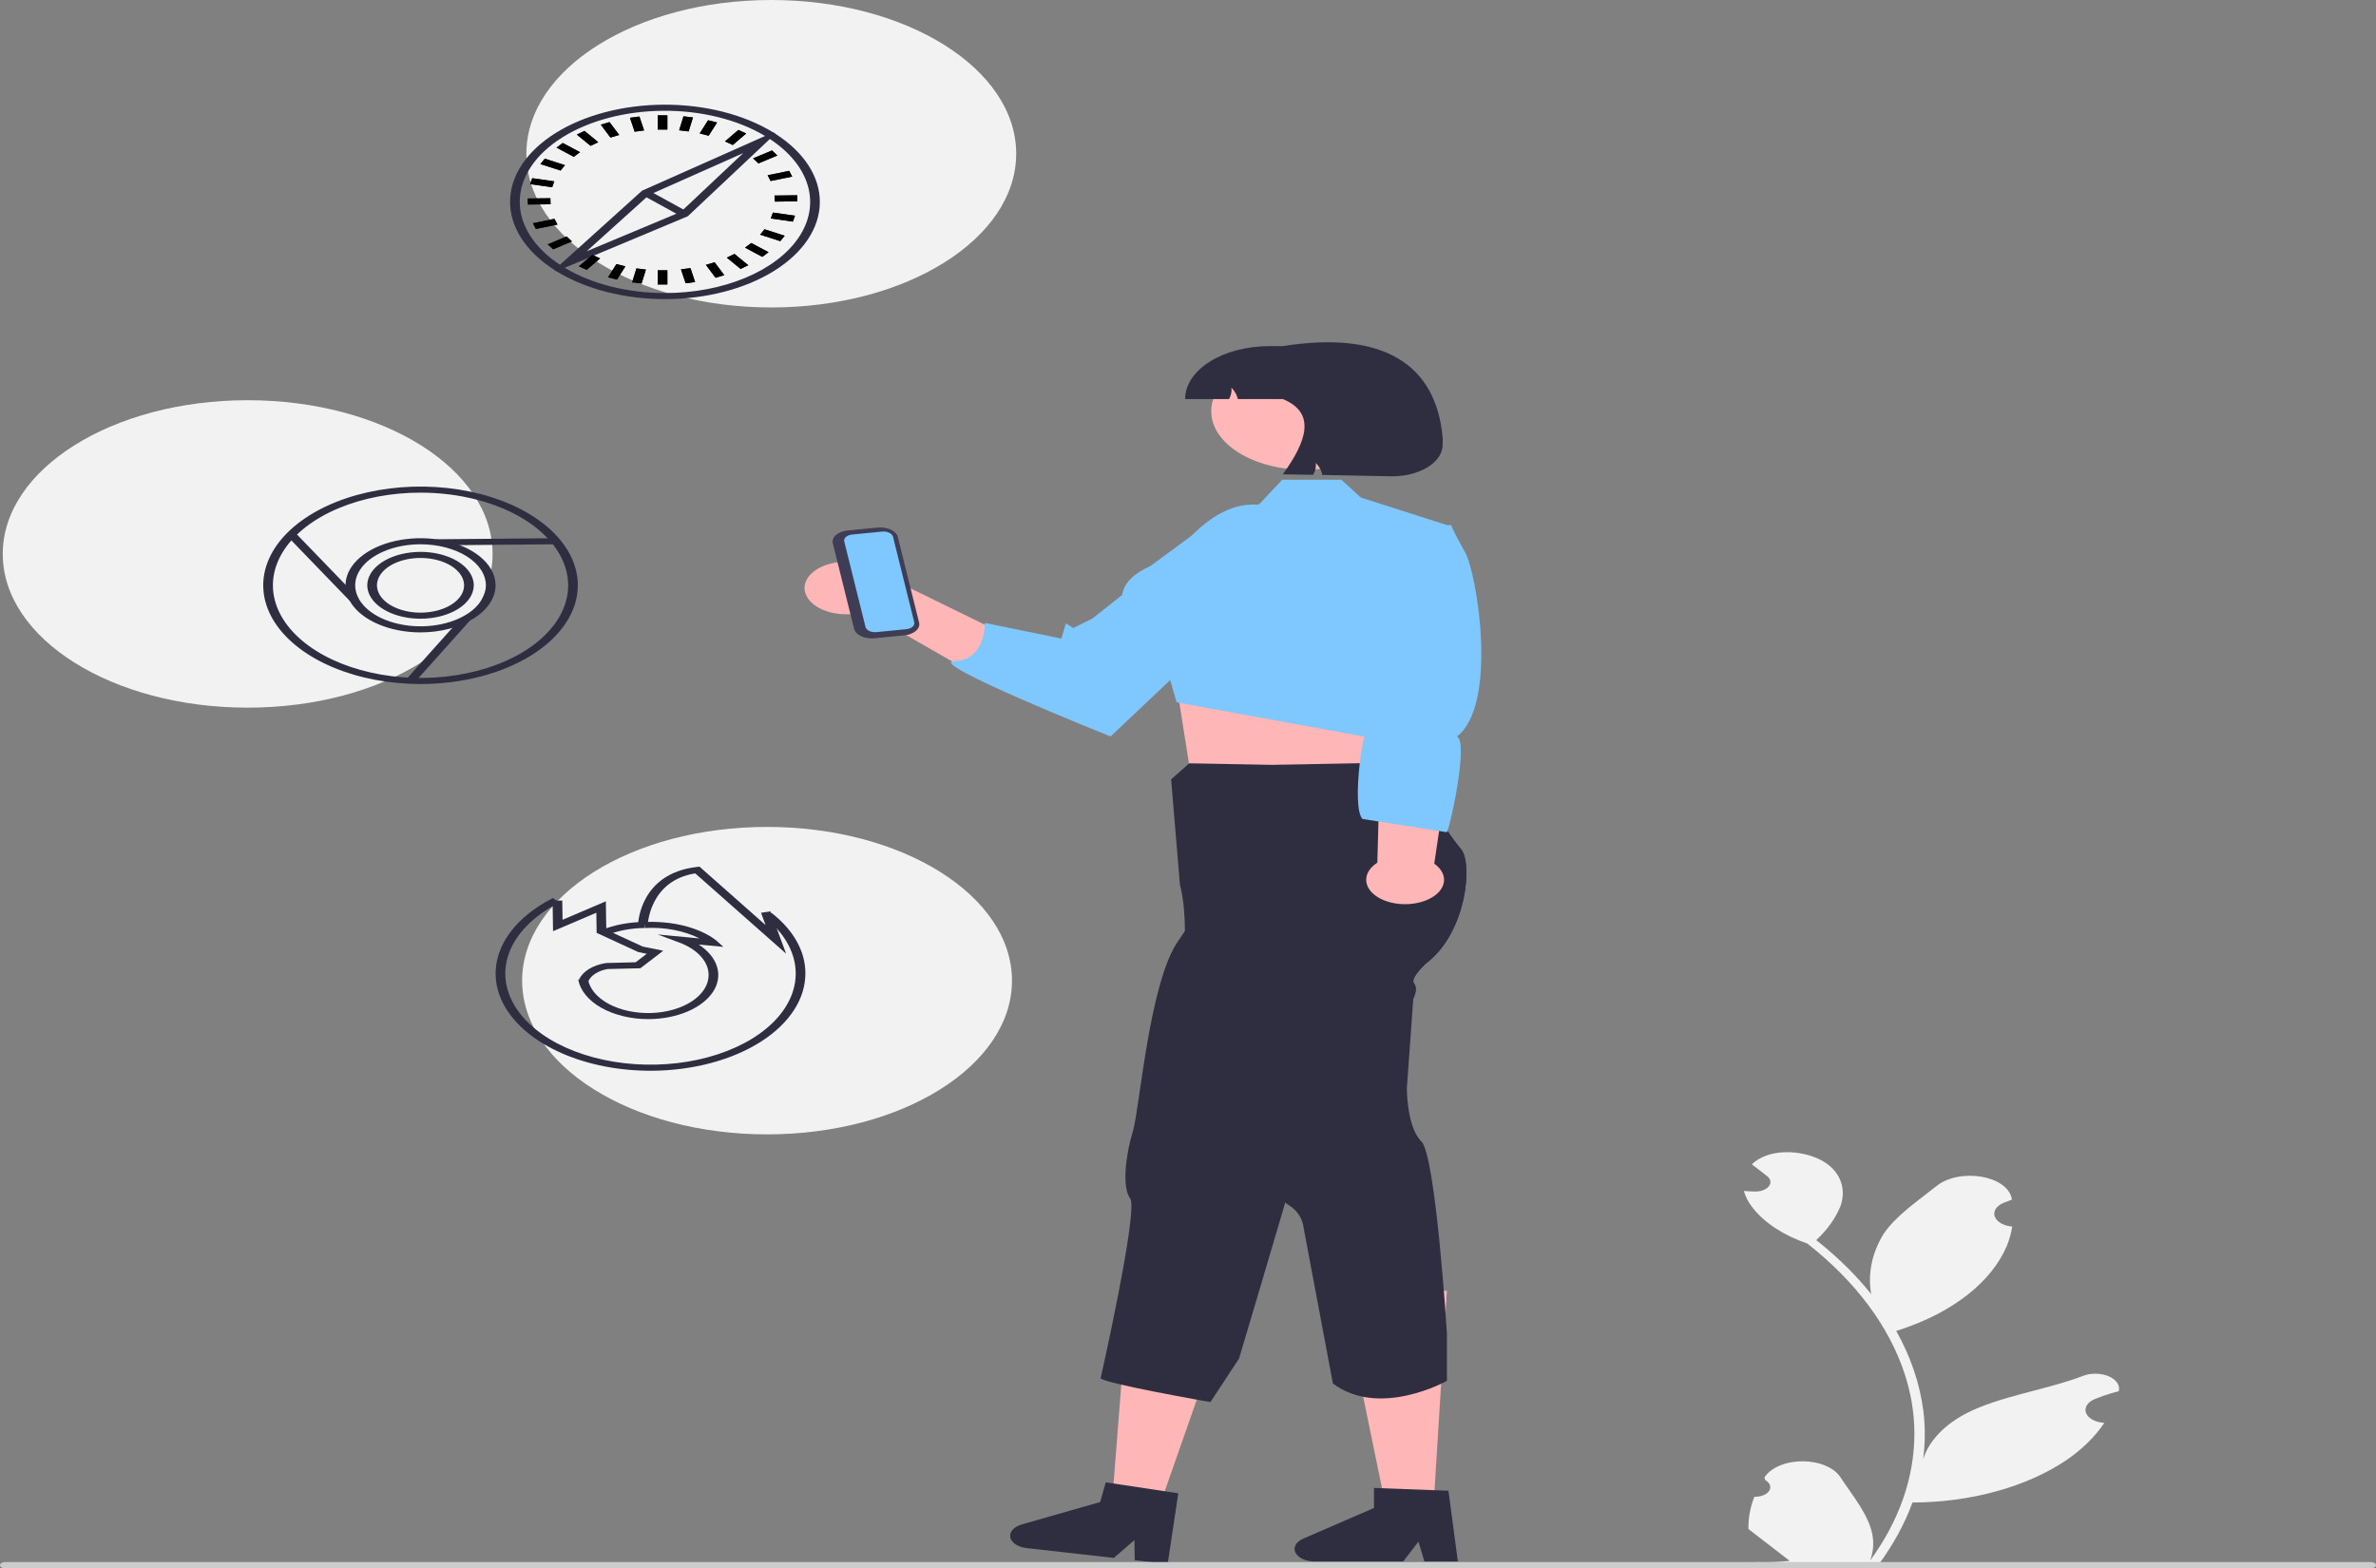 <svg width="409" height="270" viewBox="0 0 409 270" fill="none" xmlns="http://www.w3.org/2000/svg">
<rect x="0" y="0" width="409" height="270" fill="#808080" stroke="none"/>
<g clip-path="url(#clip0_81_1021)">
<path d="M132.767 52.929C156.051 52.929 174.927 41.08 174.927 26.464C174.927 11.848 156.051 0 132.767 0C109.483 0 90.608 11.848 90.608 26.464C90.608 41.08 109.483 52.929 132.767 52.929Z" fill="#F2F2F2"/>
<path d="M42.634 121.827C65.918 121.827 84.793 109.979 84.793 95.363C84.793 80.747 65.918 68.899 42.634 68.899C19.35 68.899 0.475 80.747 0.475 95.363C0.475 109.979 19.35 121.827 42.634 121.827Z" fill="#F2F2F2"/>
<path d="M132.041 195.289C155.325 195.289 174.2 183.44 174.2 168.824C174.2 154.208 155.325 142.36 132.041 142.36C108.757 142.36 89.881 154.208 89.881 168.824C89.881 183.44 108.757 195.289 132.041 195.289Z" fill="#F2F2F2"/>
<path d="M301.99 257.68C302.528 257.695 303.06 257.607 303.515 257.426C303.97 257.245 304.326 256.981 304.533 256.669C304.741 256.357 304.791 256.013 304.677 255.682C304.562 255.352 304.289 255.052 303.893 254.822C303.827 254.657 303.78 254.538 303.713 254.373C303.737 254.337 303.761 254.301 303.785 254.265C304.327 253.462 305.235 252.777 306.395 252.296C307.555 251.815 308.916 251.561 310.306 251.564C311.696 251.567 313.054 251.828 314.208 252.314C315.363 252.8 316.263 253.49 316.795 254.296C318.923 257.513 321.632 260.735 322.299 264.137C322.593 265.64 322.469 267.164 321.933 268.641C326.931 261.798 329.526 254.36 329.542 246.831C329.543 244.942 329.376 243.055 329.042 241.177C328.765 239.638 328.381 238.11 327.89 236.593C325.212 228.361 319.46 220.645 311.109 214.079C307.067 212.695 303.798 210.566 301.743 207.979C300.998 207.049 300.472 206.057 300.18 205.032C300.636 205.07 301.1 205.093 301.556 205.112C301.698 205.117 301.847 205.121 301.989 205.126L302.043 205.128C302.544 205.142 303.041 205.065 303.474 204.906C303.907 204.747 304.257 204.512 304.483 204.231C304.709 203.95 304.8 203.634 304.747 203.321C304.693 203.008 304.496 202.711 304.18 202.466C303.983 202.314 303.786 202.162 303.589 202.01C303.29 201.776 302.983 201.546 302.684 201.311C302.65 201.289 302.617 201.266 302.587 201.241C302.243 200.973 301.9 200.711 301.556 200.443C302.183 199.832 303.027 199.319 304.022 198.946C307.468 197.679 312.223 198.557 314.712 200.514C317.209 202.47 317.679 205.215 316.812 207.66C315.96 209.74 314.549 211.714 312.641 213.497C312.828 213.647 313.022 213.793 313.209 213.943C316.626 216.7 319.603 219.661 322.099 222.783C321.492 219.286 322.216 215.748 324.213 212.46C326.236 209.396 330.028 206.816 333.368 204.167C337.379 200.986 345.605 202.374 346.312 206.407C346.318 206.446 346.325 206.485 346.332 206.524C345.836 206.7 345.35 206.887 344.875 207.084C344.278 207.334 343.816 207.692 343.548 208.11C343.281 208.528 343.221 208.987 343.376 209.427C343.531 209.867 343.894 210.267 344.418 210.575C344.942 210.883 345.602 211.085 346.311 211.153L346.384 211.16C346.207 212.283 345.895 213.395 345.449 214.487C344.159 217.537 341.879 220.387 338.752 222.858C335.625 225.328 331.719 227.367 327.278 228.846C326.986 228.94 326.702 229.033 326.41 229.123C328.918 233.584 330.491 238.23 331.09 242.946C331.429 245.728 331.409 248.523 331.03 251.303L331.052 251.205C332.009 248.113 334.636 245.324 338.49 243.307C344.214 240.356 352.301 239.269 358.475 236.897C359.132 236.632 359.895 236.491 360.675 236.49C361.454 236.489 362.219 236.627 362.877 236.89C363.535 237.152 364.06 237.528 364.39 237.971C364.72 238.415 364.841 238.908 364.738 239.394C364.73 239.428 364.721 239.463 364.713 239.497C363.792 239.733 362.896 240.004 362.029 240.309C361.533 240.485 361.048 240.671 360.573 240.868C359.976 241.119 359.513 241.476 359.246 241.894C358.978 242.312 358.918 242.772 359.074 243.211C359.229 243.651 359.592 244.052 360.116 244.36C360.64 244.668 361.3 244.869 362.009 244.938L362.082 244.945C362.134 244.95 362.179 244.954 362.231 244.959C360.658 247.316 358.451 249.486 355.705 251.373C352.314 253.658 348.215 255.483 343.659 256.738C339.104 257.993 334.188 258.65 329.214 258.67H329.206C327.856 262.353 325.899 265.939 323.368 269.368H302.512C302.438 269.223 302.37 269.073 302.303 268.927C304.234 269.003 306.172 268.931 308.074 268.711C306.527 267.52 304.979 266.318 303.432 265.127C303.397 265.104 303.365 265.081 303.335 265.056C302.55 264.446 301.757 263.841 300.973 263.231L300.972 263.23C300.93 261.36 301.273 259.495 301.99 257.68Z" fill="#F2F2F2"/>
<path d="M138.805 102.544C139.105 103.175 139.621 103.756 140.318 104.247C141.014 104.739 141.874 105.128 142.837 105.388C143.799 105.649 144.841 105.773 145.888 105.753C146.935 105.733 147.963 105.57 148.899 105.274L167.417 115.882L169.875 107.718L151.902 98.922C151.005 97.968 149.582 97.254 147.903 96.915C146.224 96.576 144.404 96.635 142.79 97.081C141.176 97.528 139.878 98.331 139.144 99.338C138.409 100.344 138.288 101.485 138.805 102.544Z" fill="#FFB6B6"/>
<path d="M203.257 94.436C203.257 94.436 209.714 85.276 217.87 87.097C225.36 88.769 226.356 88.219 221.814 97.805L191.174 126.787C191.174 126.787 158.948 113.93 164.322 113.805C169.696 113.679 169.55 107.241 169.55 107.241L182.693 109.93L183.483 107.322L184.75 108.117L188.019 106.502L203.257 94.436Z" fill="#7FC7FF"/>
<path d="M240.04 116.099L238.678 124.03L239.479 134.43L204.729 131.865L202.242 116.099L206.635 116.126L240.04 116.099Z" fill="#FFB6B6"/>
<path d="M246.717 260.09H238.694L230.897 222.209H249.069L246.717 260.09Z" fill="#FFB6B6"/>
<path d="M249.069 229.519V237.723C249.069 237.723 237.512 244.216 229.443 238.179L224.413 211.432C224.413 211.432 224.29 208.927 221.796 207.439C221.583 207.312 221.398 207.168 221.244 207.011C219.441 205.263 220.175 201.649 220.175 201.649C220.175 201.649 216.672 200.463 215.567 196.63C214.462 192.797 210.828 184.425 210.828 184.425C210.828 184.425 203.319 172.064 203.842 164.239C203.937 162.792 203.973 161.474 203.973 160.287C203.951 155.049 203.115 152.343 203.115 152.343L201.596 134.165L204.729 131.409L219.056 131.674L220.03 131.656L220.386 131.651L235.098 131.373L243.407 134.439C243.407 134.439 244.148 135.598 245.195 137.199C247.15 140.17 250.159 144.664 251.49 146.174C253.539 148.502 252.522 160.474 245.544 165.795C245.544 165.795 242.643 168.382 243.407 169.317C244.097 170.166 243.436 171.603 243.305 171.859V171.863C243.29 171.886 243.283 171.9 243.283 171.9L242.171 187.413C242.171 187.413 242.171 194.061 244.664 196.489C247.157 198.916 249.069 229.519 249.069 229.519Z" fill="#2F2E41"/>
<path d="M250.952 268.816H245.198L244.171 265.406L241.541 268.816H226.281C225.549 268.816 224.837 268.669 224.248 268.397C223.658 268.125 223.223 267.742 223.006 267.303C222.788 266.865 222.799 266.394 223.038 265.96C223.276 265.526 223.729 265.151 224.331 264.89L236.518 259.607V256.16L249.336 256.64L250.952 268.816Z" fill="#2F2E41"/>
<path d="M199.281 260.189L191.384 259.3L194.357 221.151L212.245 223.163L199.281 260.189Z" fill="#FFB6B6"/>
<path d="M245.543 165.795C245.543 165.795 242.643 168.382 243.406 169.317C244.097 170.166 243.436 171.603 243.305 171.859V171.863C242.504 172.26 241.655 172.619 240.768 172.935C240.768 172.935 236.566 174.688 236.741 175.732C236.908 176.777 235.127 178.11 235.127 178.11L225.118 192.309C225.118 192.309 221.266 198.505 222.189 201.334C222.472 202.201 222.014 204.387 221.244 207.011C219.521 212.951 213.284 233.89 213.284 233.89L208.363 241.373C208.363 241.373 189.951 238.165 189.464 237.267C189.464 237.267 196.006 208.274 194.545 206.322C193.084 204.369 193.804 198.651 194.996 194.832C196.181 191.009 197.802 169.148 202.817 161.98C203.224 161.396 203.609 160.83 203.973 160.287C208.022 154.169 209.025 150.728 209.025 150.728L218.125 133.449L219.056 131.674L219.267 132.322L220.386 131.651L236.755 135.31L245.195 137.199C247.15 140.17 250.159 144.664 251.489 146.174C253.539 148.501 252.522 160.474 245.543 165.795Z" fill="#2F2E41"/>
<path d="M200.495 256.728L191.683 255.394L190.345 255.192L189.379 258.585L175.896 262.437C175.23 262.627 174.678 262.945 174.32 263.346C173.963 263.746 173.82 264.209 173.911 264.664C174.003 265.12 174.324 265.545 174.829 265.878C175.333 266.21 175.994 266.433 176.715 266.512L191.729 268.205L195.279 265.139L195.331 268.611L200.997 269.245L202.828 257.082L200.495 256.728Z" fill="#2F2E41"/>
<path d="M408.135 270H0.866C0.637 270 0.417 269.942 0.256 269.84C0.094 269.738 0.003 269.601 0.003 269.457C0.003 269.313 0.094 269.175 0.256 269.073C0.417 268.971 0.637 268.914 0.866 268.913H408.135C408.364 268.914 408.584 268.971 408.745 269.073C408.907 269.175 408.998 269.313 408.998 269.457C408.998 269.601 408.907 269.738 408.745 269.84C408.584 269.942 408.364 270 408.135 270Z" fill="#CCCCCC"/>
<path d="M224.528 80.858C233.379 80.858 240.555 76.354 240.555 70.798C240.555 65.242 233.379 60.738 224.528 60.738C215.677 60.738 208.502 65.242 208.502 70.798C208.502 76.354 215.677 80.858 224.528 80.858Z" fill="#FFB7B7"/>
<path d="M208.088 90.034L216.807 86.75L220.72 82.587H230.897L234.247 85.655L249.662 90.582L249.507 105.634L242.527 128.215L202.548 120.915L200.095 112.454C200.095 112.454 185.852 102.897 198.06 97.423L208.088 90.034Z" fill="#7FC7FF"/>
<path d="M245.414 155.022C246.243 154.702 246.949 154.272 247.484 153.761C248.019 153.251 248.369 152.673 248.51 152.069C248.651 151.464 248.579 150.848 248.299 150.263C248.019 149.678 247.538 149.138 246.89 148.683L252.513 110.79L238.081 111.49L237.092 148.517C235.944 149.251 235.265 150.224 235.184 151.251C235.102 152.278 235.624 153.288 236.65 154.09C237.676 154.892 239.134 155.43 240.75 155.602C242.365 155.773 244.025 155.567 245.414 155.022Z" fill="#FFB6B6"/>
<path d="M249.796 90.344C249.796 90.344 249.796 90.8 252.204 95.084C254.267 98.753 257.917 121.295 250.794 126.797C252.78 127.565 249.794 141.81 249.069 143.273L234.531 140.991C232.57 138.875 234.658 124.024 236.083 123.672L236 116.91L232.279 94.62L246.606 90.936L249.796 90.344Z" fill="#7FC7FF"/>
<path d="M147.025 108.277L143.358 93.525C143.234 93.021 143.433 92.506 143.913 92.093C144.393 91.68 145.114 91.404 145.918 91.325L151.039 90.823C151.844 90.745 152.664 90.87 153.321 91.172C153.979 91.473 154.419 91.925 154.545 92.43L158.212 107.181C158.336 107.686 158.137 108.201 157.657 108.614C157.177 109.026 156.456 109.302 155.652 109.382L150.531 109.883C149.727 109.961 148.906 109.836 148.249 109.535C147.591 109.234 147.151 108.781 147.025 108.277Z" fill="#3F3D56"/>
<path d="M146.704 92.019C146.271 92.061 145.882 92.21 145.624 92.433C145.365 92.655 145.258 92.933 145.325 93.204L148.991 107.956C149.059 108.228 149.297 108.471 149.651 108.634C150.005 108.796 150.447 108.864 150.88 108.821L156.002 108.32C156.435 108.277 156.824 108.128 157.082 107.906C157.341 107.684 157.448 107.406 157.381 107.134L153.715 92.383C153.647 92.111 153.409 91.867 153.055 91.705C152.701 91.542 152.259 91.475 151.825 91.517L146.704 92.019Z" fill="#7FC7FF"/>
<path d="M248.342 75.419V76.547C248.342 77.275 248.11 77.995 247.66 78.666C247.21 79.336 246.55 79.944 245.72 80.452C244.89 80.96 243.906 81.358 242.827 81.624C241.748 81.889 240.595 82.017 239.436 81.998L227.632 81.763C227.494 81.03 227.108 80.323 226.501 79.69C226.582 80.386 226.426 81.085 226.042 81.739L220.821 81.658C224.96 75.931 226.575 71.063 220.821 68.701H213.084C212.929 68.005 212.552 67.336 211.975 66.733C212.057 67.4 211.916 68.07 211.563 68.701H204.002C204.003 66.283 205.533 63.964 208.257 62.254C210.981 60.544 214.675 59.584 218.527 59.583H220.821C238.113 56.852 247.241 62.688 248.342 75.419Z" fill="#2F2E41"/>
<path d="M72.389 106.515C70.577 106.515 68.805 106.178 67.298 105.546C65.791 104.914 64.616 104.015 63.922 102.964C63.229 101.913 63.047 100.756 63.401 99.64C63.754 98.524 64.627 97.499 65.909 96.694C67.191 95.89 68.824 95.342 70.602 95.12C72.379 94.898 74.222 95.012 75.897 95.447C77.572 95.883 79.003 96.62 80.01 97.566C81.017 98.512 81.555 99.625 81.555 100.762C81.552 102.288 80.585 103.75 78.867 104.829C77.149 105.907 74.819 106.514 72.389 106.515ZM72.389 96.055C70.906 96.055 69.457 96.332 68.224 96.849C66.99 97.366 66.029 98.101 65.462 98.961C64.894 99.821 64.746 100.768 65.035 101.681C65.324 102.594 66.039 103.432 67.087 104.091C68.136 104.749 69.472 105.197 70.927 105.379C72.381 105.561 73.889 105.467 75.259 105.111C76.629 104.755 77.8 104.152 78.624 103.377C79.448 102.603 79.888 101.693 79.888 100.762C79.886 99.514 79.095 98.318 77.689 97.436C76.284 96.553 74.378 96.057 72.389 96.055Z" fill="#2F2E41"/>
<path d="M72.39 108.869C69.836 108.869 67.339 108.394 65.215 107.503C63.091 106.612 61.436 105.346 60.459 103.865C59.481 102.383 59.225 100.753 59.724 99.181C60.222 97.608 61.452 96.164 63.258 95.03C65.064 93.897 67.365 93.124 69.87 92.812C72.376 92.499 74.972 92.659 77.332 93.273C79.692 93.886 81.709 94.926 83.128 96.259C84.547 97.592 85.304 99.159 85.304 100.762C85.3 102.912 83.938 104.972 81.517 106.492C79.096 108.012 75.814 108.867 72.39 108.869ZM72.39 93.702C70.165 93.702 67.99 94.116 66.141 94.892C64.291 95.668 62.849 96.77 61.998 98.061C61.147 99.351 60.924 100.77 61.358 102.14C61.792 103.509 62.863 104.768 64.436 105.755C66.009 106.742 68.014 107.415 70.195 107.687C72.377 107.96 74.639 107.82 76.694 107.286C78.749 106.751 80.506 105.846 81.742 104.685C82.978 103.524 83.638 102.159 83.638 100.762C83.634 98.891 82.448 97.096 80.34 95.772C78.231 94.449 75.372 93.704 72.39 93.702Z" fill="#2F2E41"/>
<path d="M72.39 117.76C67.034 117.76 61.799 116.763 57.346 114.895C52.893 113.028 49.422 110.373 47.373 107.267C45.323 104.161 44.787 100.744 45.832 97.446C46.877 94.149 49.456 91.121 53.243 88.743C57.029 86.366 61.854 84.747 67.107 84.091C72.36 83.436 77.804 83.772 82.752 85.059C87.7 86.345 91.929 88.524 94.904 91.319C97.88 94.114 99.468 97.401 99.468 100.762C99.46 105.269 96.604 109.589 91.528 112.776C86.451 115.962 79.569 117.755 72.39 117.76ZM72.39 84.811C67.364 84.811 62.451 85.746 58.272 87.499C54.093 89.252 50.836 91.743 48.912 94.658C46.989 97.573 46.486 100.78 47.466 103.874C48.447 106.969 50.867 109.811 54.421 112.042C57.975 114.273 62.503 115.792 67.432 116.408C72.362 117.023 77.471 116.707 82.114 115.5C86.758 114.292 90.727 112.248 93.519 109.625C96.311 107.001 97.802 103.917 97.802 100.762C97.794 96.533 95.114 92.479 90.35 89.488C85.586 86.498 79.127 84.816 72.39 84.811Z" fill="#2F2E41"/>
<path d="M50.857 91.745L49.433 92.288L60.231 103.464L61.656 102.922L50.857 91.745Z" fill="#2F2E41"/>
<path d="M79.46 106.3L69.904 116.981L71.358 117.493L80.913 106.812L79.46 106.3Z" fill="#2F2E41"/>
<path d="M95.683 92.655L75.01 92.838L75.034 93.884L95.707 93.701L95.683 92.655Z" fill="#2F2E41"/>
<path d="M104.443 160.984L103.548 160.102C105.779 159.211 108.364 158.731 111.009 158.716L111.025 159.762C108.692 159.775 106.411 160.198 104.443 160.984Z" fill="#2F2E41"/>
<path d="M112.234 184.337C106.702 184.37 101.291 183.323 96.75 181.339C92.209 179.356 88.764 176.535 86.891 173.267C85.018 170 84.811 166.447 86.298 163.103C87.785 159.758 90.892 156.786 95.19 154.599L96.24 155.412C92.406 157.363 89.577 159.982 88.112 162.941C86.646 165.899 86.608 169.063 88.003 172.035C89.398 175.007 92.163 177.653 95.95 179.639C99.737 181.626 104.376 182.865 109.282 183.199C114.189 183.533 119.143 182.948 123.521 181.517C127.898 180.087 131.503 177.875 133.881 175.16C136.259 172.445 137.303 169.349 136.882 166.262C136.461 163.176 134.594 160.236 131.516 157.815L132.817 157.162C136.551 160.077 138.602 163.7 138.638 167.441C138.698 171.878 135.952 176.149 131.002 179.316C126.052 182.484 119.302 184.289 112.234 184.337Z" fill="#2F2E41"/>
<path d="M101.297 168.9L99.698 168.604C100.004 167.924 100.589 167.306 101.395 166.812C102.202 166.319 103.201 165.968 104.293 165.794L104.427 165.784L109.421 165.663L111.335 164.198L109.863 163.9L102.705 160.597L102.652 157.129L95.202 160.312L95.122 155.046L96.788 155.036L96.838 158.347L104.289 155.164L104.364 160.064L110.632 162.956L114.175 163.674L110.234 166.69L104.571 166.827C103.788 166.968 103.076 167.232 102.503 167.595C101.93 167.958 101.514 168.407 101.297 168.9Z" fill="#2F2E41"/>
<path d="M135.32 164.185L119.678 150.356C111.795 151.62 111.5 159.172 111.498 159.25L109.833 159.233C109.842 158.873 110.178 150.425 119.88 149.257L120.406 149.193L131.783 159.252L131.001 157.14L132.624 156.903L135.32 164.185Z" fill="#2F2E41"/>
<path d="M111.681 175.449C108.666 175.457 105.754 174.761 103.51 173.496C101.267 172.231 99.852 170.489 99.541 168.606L101.2 168.505C101.462 170.181 102.745 171.728 104.78 172.826C106.815 173.923 109.446 174.484 112.125 174.394C114.803 174.303 117.323 173.568 119.159 172.34C120.995 171.112 122.005 169.487 121.98 167.803C121.969 166.678 121.494 165.574 120.599 164.599C119.705 163.624 118.422 162.812 116.877 162.241L113.212 160.874L120.419 161.559C117.783 160.228 114.434 159.585 111.064 159.761L110.969 158.717C119.326 158.415 123.25 161.862 123.413 162.008L124.517 163.005L120.274 162.603C121.909 163.671 123.011 165.016 123.442 166.472C123.874 167.929 123.617 169.433 122.704 170.799C121.79 172.164 120.26 173.333 118.301 174.159C116.342 174.985 114.041 175.434 111.681 175.449Z" fill="#2F2E41"/>
<path d="M133.478 23.033C133.345 22.95 133.22 22.871 133.086 22.788C128.068 19.707 121.316 17.994 114.297 18.021C107.278 18.047 100.559 19.81 95.599 22.927C90.638 26.044 87.837 30.264 87.803 34.67C87.77 39.075 90.506 43.312 95.418 46.459C95.535 46.537 95.66 46.616 95.785 46.694C100.798 49.788 107.555 51.514 114.585 51.495C121.615 51.476 128.349 49.715 133.32 46.595C138.291 43.474 141.096 39.247 141.126 34.834C141.156 30.422 138.407 26.18 133.478 23.033ZM114.465 50.449C108.033 50.453 101.85 48.894 97.21 46.098C96.927 45.931 96.651 45.758 96.393 45.58C91.883 42.619 89.399 38.668 89.471 34.572C89.544 30.476 92.167 26.561 96.78 23.663C101.394 20.766 107.63 19.117 114.155 19.07C120.681 19.023 126.976 20.581 131.695 23.41C131.978 23.577 132.253 23.75 132.52 23.928C135.906 26.147 138.18 28.942 139.056 31.965C139.933 34.989 139.375 38.107 137.451 40.933C135.527 43.759 132.323 46.167 128.236 47.859C124.149 49.551 119.36 50.452 114.465 50.449Z" fill="#2F2E41"/>
<path d="M133.086 22.788L131.695 23.41L111.315 32.474L110.532 32.819L96.393 45.58L95.418 46.459C95.535 46.537 95.66 46.616 95.785 46.694L97.21 46.098L117.589 37.568L118.397 37.228L132.52 23.928L133.478 23.033C133.345 22.95 133.22 22.871 133.086 22.788ZM117.631 36.067L117.198 36.475L116.431 36.794L100.992 43.253L111.282 33.969L111.732 33.562L112.474 33.232L127.937 26.36L117.631 36.067Z" fill="#2F2E41"/>
<path d="M111.68 32.795L110.583 33.583L117.248 37.244L118.345 36.456L111.68 32.795Z" fill="#2F2E41"/>
<path d="M114.882 19.854H113.215V22.304H114.882V19.854Z" fill="#2F2E41"/>
<path d="M114.882 46.527H113.215V48.977H114.882V46.527Z" fill="#2F2E41"/>
<path d="M114.882 19.854H113.215V22.304H114.882V19.854Z" fill="black"/>
<path d="M114.882 46.527H113.215V48.977H114.882V46.527Z" fill="black"/>
<path d="M121.889 20.701L120.44 22.976L121.988 23.364L123.436 21.089L121.889 20.701Z" fill="#2F2E41"/>
<path d="M106.109 45.466L104.66 47.742L106.208 48.13L107.656 45.855L106.109 45.466Z" fill="#2F2E41"/>
<path d="M121.889 20.701L120.44 22.976L121.988 23.364L123.436 21.089L121.889 20.701Z" fill="black"/>
<path d="M106.109 45.466L104.66 47.742L106.208 48.13L107.656 45.855L106.109 45.466Z" fill="black"/>
<path d="M127.105 22.368L124.795 24.343L126.138 24.962L128.448 22.987L127.105 22.368Z" fill="#2F2E41"/>
<path d="M101.958 43.869L99.648 45.844L100.992 46.463L103.302 44.488L101.958 43.869Z" fill="#2F2E41"/>
<path d="M127.105 22.368L124.795 24.343L126.138 24.962L128.448 22.987L127.105 22.368Z" fill="black"/>
<path d="M101.958 43.869L99.648 45.844L100.992 46.463L103.302 44.488L101.958 43.869Z" fill="black"/>
<path d="M132.887 25.901L129.639 27.261L130.563 28.131L133.811 26.772L132.887 25.901Z" fill="#2F2E41"/>
<path d="M97.534 40.7L94.286 42.059L95.21 42.929L98.458 41.57L97.534 40.7Z" fill="#2F2E41"/>
<path d="M132.887 25.901L129.639 27.261L130.563 28.131L133.811 26.772L132.887 25.901Z" fill="black"/>
<path d="M97.534 40.7L94.286 42.059L95.21 42.929L98.458 41.57L97.534 40.7Z" fill="black"/>
<path d="M135.848 29.409L132.136 30.168L132.652 31.162L136.364 30.403L135.848 29.409Z" fill="#2F2E41"/>
<path d="M95.446 37.668L91.734 38.427L92.25 39.421L95.962 38.663L95.446 37.668Z" fill="#2F2E41"/>
<path d="M135.848 29.409L132.136 30.168L132.652 31.162L136.364 30.403L135.848 29.409Z" fill="black"/>
<path d="M95.446 37.668L91.734 38.427L92.25 39.421L95.962 38.663L95.446 37.668Z" fill="black"/>
<path d="M137.226 33.616L133.323 33.662L133.355 34.708L137.258 34.662L137.226 33.616Z" fill="#2F2E41"/>
<path d="M94.742 34.123L90.839 34.169L90.871 35.215L94.774 35.169L94.742 34.123Z" fill="#2F2E41"/>
<path d="M137.226 33.616L133.323 33.662L133.355 34.708L137.258 34.662L137.226 33.616Z" fill="black"/>
<path d="M94.742 34.123L90.839 34.169L90.871 35.215L94.774 35.169L94.742 34.123Z" fill="black"/>
<path d="M133.047 36.592L132.677 37.612L136.483 38.156L136.853 37.136L133.047 36.592Z" fill="#2F2E41"/>
<path d="M91.613 30.675L91.244 31.695L95.05 32.238L95.419 31.218L91.613 30.675Z" fill="#2F2E41"/>
<path d="M133.047 36.592L132.677 37.612L136.483 38.156L136.853 37.136L133.047 36.592Z" fill="black"/>
<path d="M91.613 30.675L91.244 31.695L95.05 32.238L95.419 31.218L91.613 30.675Z" fill="black"/>
<path d="M131.603 39.469L130.843 40.4L134.318 41.517L135.077 40.586L131.603 39.469Z" fill="#2F2E41"/>
<path d="M93.779 27.314L93.019 28.245L96.494 29.362L97.254 28.431L93.779 27.314Z" fill="#2F2E41"/>
<path d="M131.603 39.469L130.843 40.4L134.318 41.517L135.077 40.586L131.603 39.469Z" fill="black"/>
<path d="M93.779 27.314L93.019 28.245L96.494 29.362L97.254 28.431L93.779 27.314Z" fill="black"/>
<path d="M129.32 41.835L128.245 42.634L131.226 44.216L132.302 43.417L129.32 41.835Z" fill="#2F2E41"/>
<path d="M96.871 24.615L95.795 25.414L98.776 26.996L99.852 26.197L96.871 24.615Z" fill="#2F2E41"/>
<path d="M129.32 41.835L128.245 42.634L131.226 44.216L132.302 43.417L129.32 41.835Z" fill="black"/>
<path d="M96.871 24.615L95.795 25.414L98.776 26.996L99.852 26.197L96.871 24.615Z" fill="black"/>
<path d="M126.435 43.716L125.112 44.352L127.484 46.298L128.807 45.662L126.435 43.716Z" fill="#2F2E41"/>
<path d="M100.613 22.533L99.29 23.169L101.661 25.115L102.985 24.479L100.613 22.533Z" fill="#2F2E41"/>
<path d="M126.435 43.716L125.112 44.352L127.484 46.298L128.807 45.662L126.435 43.716Z" fill="black"/>
<path d="M100.613 22.533L99.29 23.169L101.661 25.115L102.985 24.479L100.613 22.533Z" fill="black"/>
<path d="M123.017 45.152L121.509 45.597L123.171 47.814L124.678 47.369L123.017 45.152Z" fill="#2F2E41"/>
<path d="M104.926 21.017L103.418 21.462L105.08 23.679L106.588 23.234L104.926 21.017Z" fill="#2F2E41"/>
<path d="M123.017 45.152L121.509 45.597L123.171 47.814L124.678 47.369L123.017 45.152Z" fill="black"/>
<path d="M104.926 21.017L103.418 21.462L105.08 23.679L106.588 23.234L104.926 21.017Z" fill="black"/>
<path d="M118.85 46.157L117.22 46.373L118.026 48.771L119.657 48.555L118.85 46.157Z" fill="#2F2E41"/>
<path d="M110.071 20.06L108.44 20.276L109.247 22.673L110.877 22.457L110.071 20.06Z" fill="#2F2E41"/>
<path d="M118.85 46.157L117.22 46.373L118.026 48.771L119.657 48.555L118.85 46.157Z" fill="black"/>
<path d="M110.071 20.06L108.44 20.276L109.247 22.673L110.877 22.457L110.071 20.06Z" fill="black"/>
<path d="M109.552 46.205L108.809 48.61L110.444 48.81L111.188 46.404L109.552 46.205Z" fill="#2F2E41"/>
<path d="M117.653 20.021L116.909 22.427L118.545 22.626L119.288 20.22L117.653 20.021Z" fill="#2F2E41"/>
<path d="M109.552 46.205L108.809 48.61L110.444 48.81L111.188 46.404L109.552 46.205Z" fill="black"/>
<path d="M117.653 20.021L116.909 22.427L118.545 22.626L119.288 20.22L117.653 20.021Z" fill="black"/>
</g>
<defs>
<clipPath id="clip0_81_1021">
<rect width="409" height="270" fill="white"/>
</clipPath>
</defs>
</svg>
